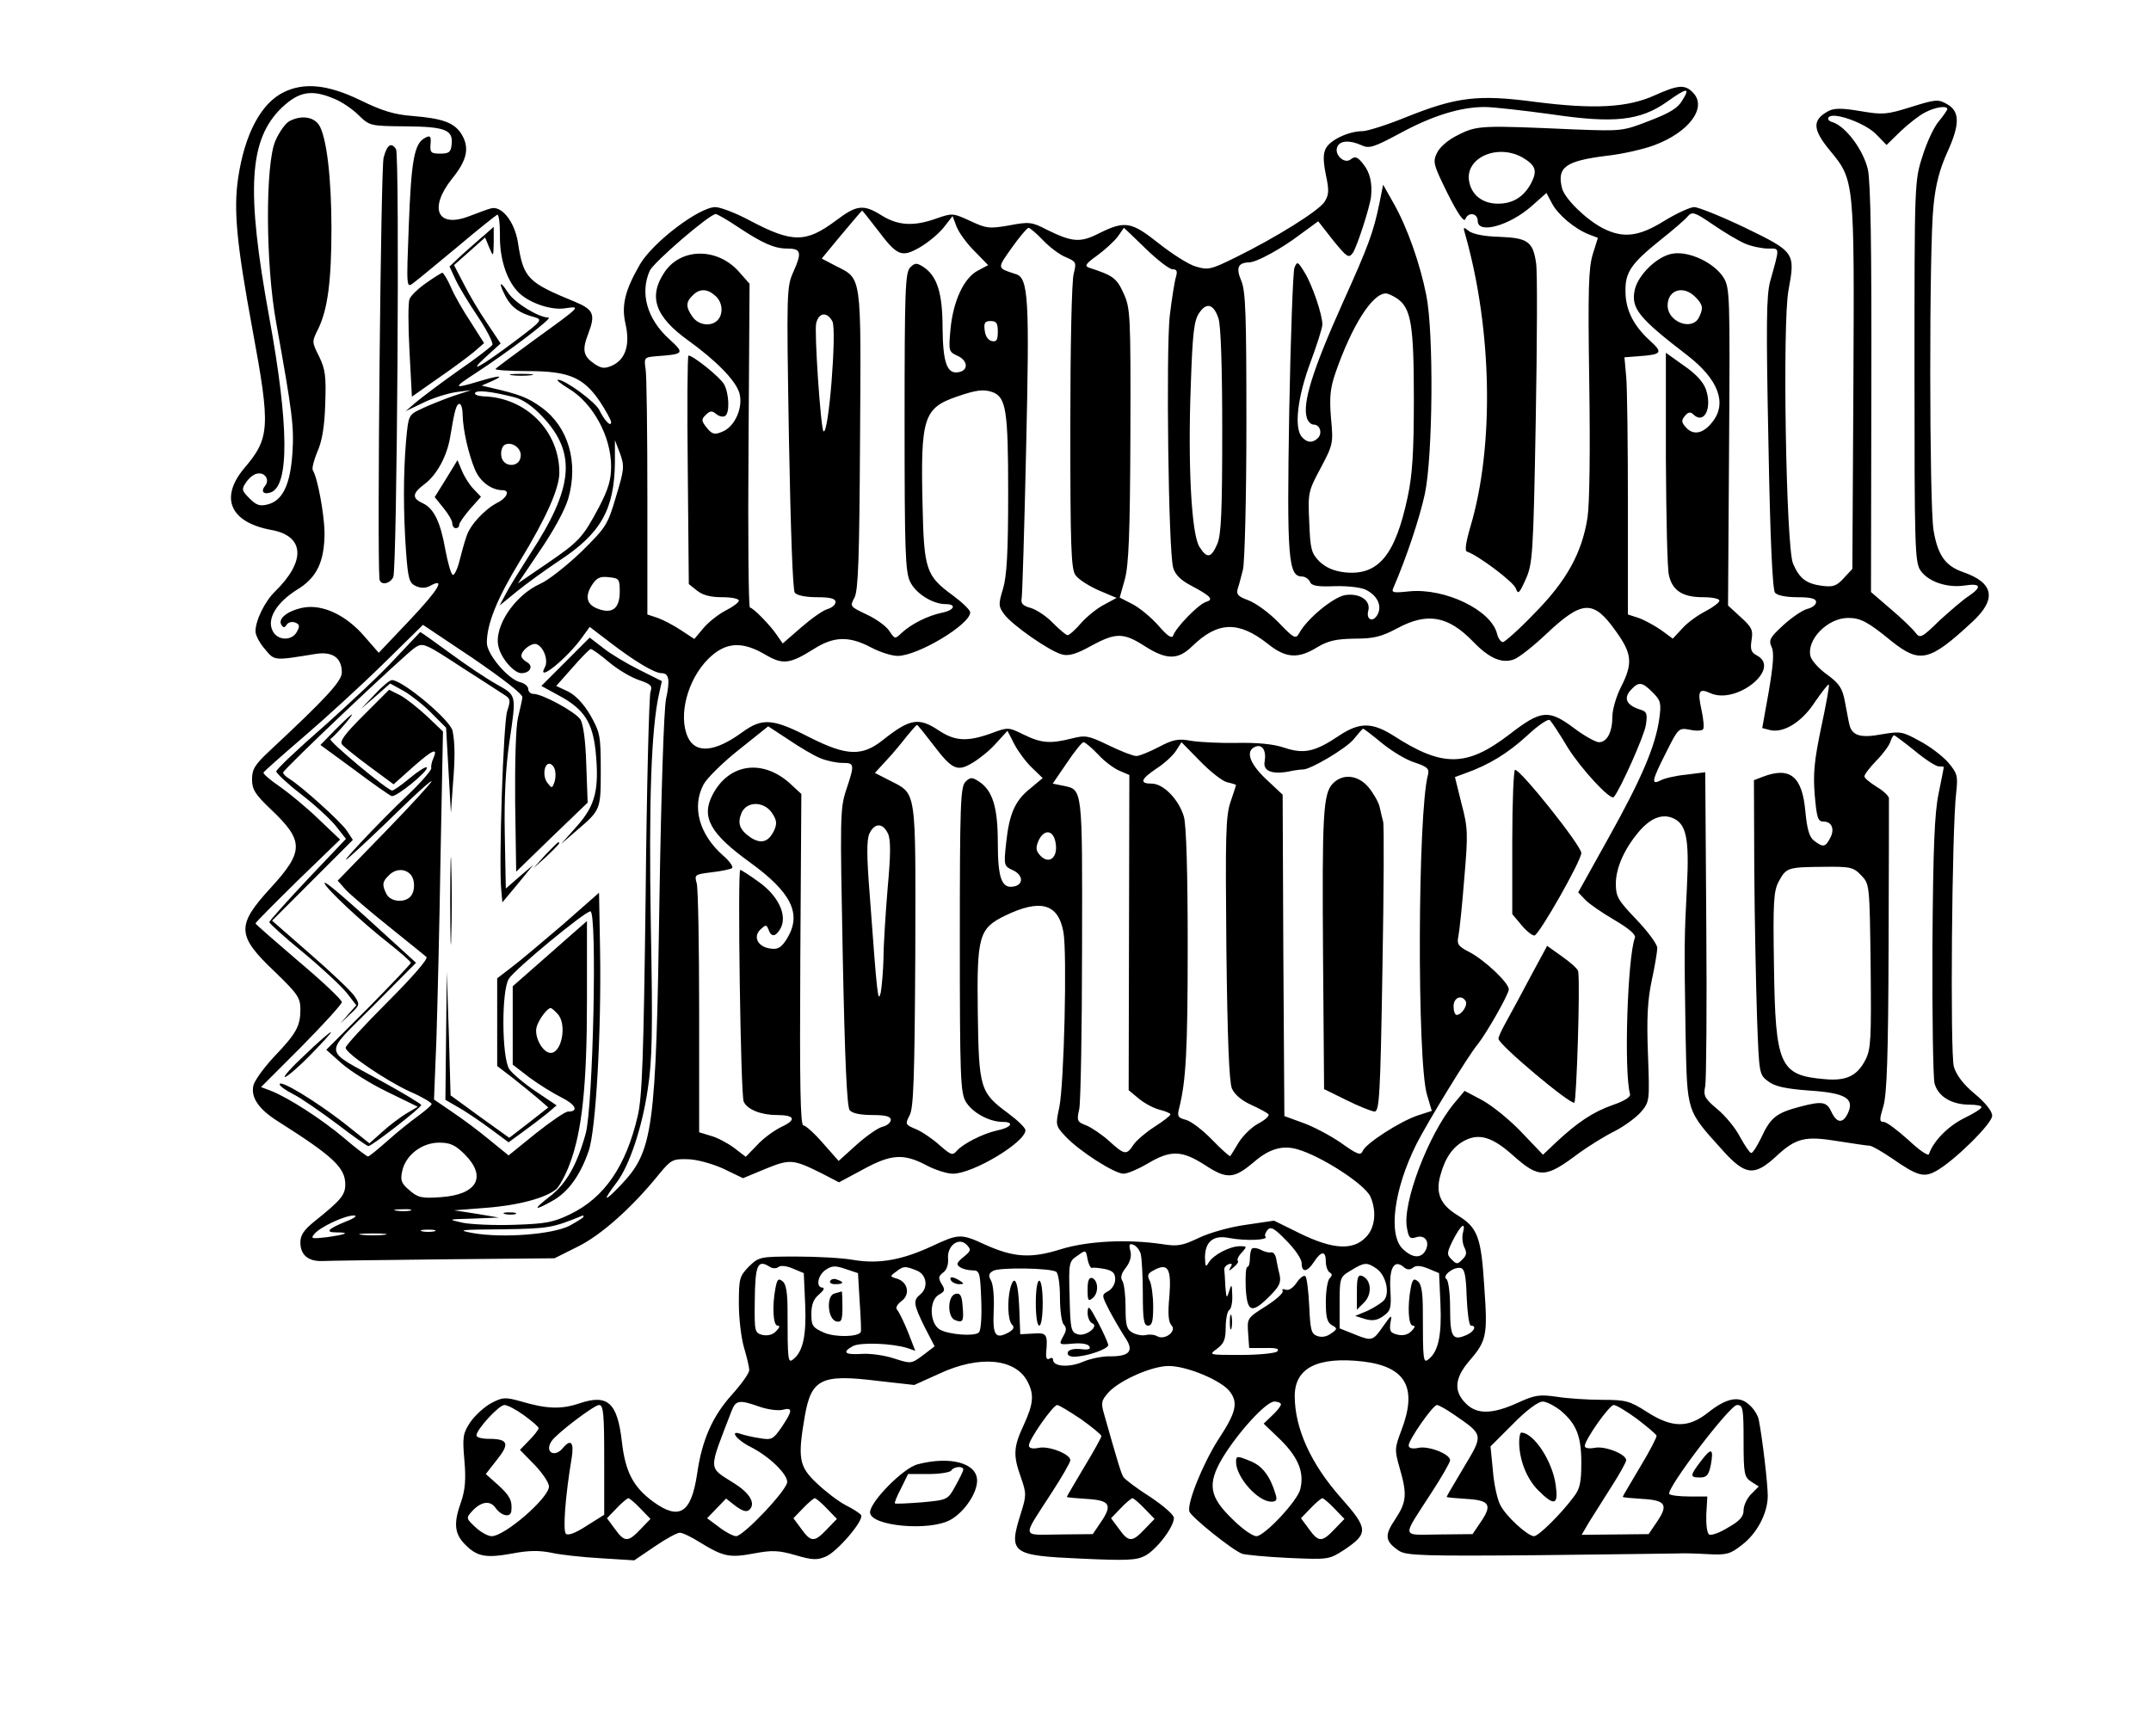 <?xml version="1.0" standalone="no"?>
<!DOCTYPE svg PUBLIC "-//W3C//DTD SVG 20010904//EN"
 "http://www.w3.org/TR/2001/REC-SVG-20010904/DTD/svg10.dtd">
<svg version="1.0" xmlns="http://www.w3.org/2000/svg"
 width="623pt" height="503pt" viewBox="0 0 623 503"
 preserveAspectRatio="xMidYMid meet">

<g transform="translate(0,503) scale(0.1,-0.1)"
fill="#000000" stroke="none">
<path d="M822 4763 c-66 -32 -113 -121 -132 -247 -14 -93 -5 -190 41 -439 53
-287 51 -316 -25 -405 -70 -85 -39 -155 79 -177 97 -17 102 -90 12 -178 -30
-29 -57 -84 -57 -116 0 -11 12 -34 27 -51 29 -35 25 -34 149 -14 48 7 74 -12
74 -54 0 -25 -45 -74 -208 -226 -44 -41 -52 -54 -52 -84 0 -29 9 -43 54 -86
97 -92 97 -122 0 -228 -100 -109 -99 -138 12 -243 66 -64 74 -75 74 -109 0
-48 -11 -69 -76 -137 -29 -31 -56 -68 -60 -83 -8 -34 14 -68 69 -103 161 -102
197 -135 197 -184 0 -31 -13 -46 -89 -107 -31 -25 -41 -40 -41 -61 0 -36 22
-55 63 -54 18 1 176 3 353 5 l320 3 68 34 c67 33 158 114 236 211 33 40 39 43
80 42 26 0 70 -12 104 -27 l58 -28 65 27 c71 29 80 28 161 -12 l52 -27 69 37
c82 45 118 47 183 13 26 -14 61 -25 78 -25 58 0 210 91 210 126 0 7 -23 29
-50 49 -81 60 -85 71 -88 290 -3 223 3 245 78 282 103 50 155 36 170 -47 11
-60 2 -441 -12 -508 -11 -51 -11 -53 18 -84 39 -42 142 -108 168 -108 12 0 44
14 71 30 66 39 98 38 165 -5 64 -42 84 -40 142 9 44 38 82 49 125 37 70 -20
195 -101 212 -137 19 -43 14 -92 -14 -119 -37 -38 -96 -34 -190 12 l-75 37
-81 -12 c-45 -6 -106 -23 -137 -38 -48 -23 -62 -25 -106 -18 -102 15 -217 9
-294 -15 -86 -27 -136 -24 -220 14 -69 32 -76 31 -153 -5 -86 -40 -153 -52
-226 -40 -32 6 -107 10 -166 10 -107 0 -109 -1 -138 -29 -27 -28 -29 -34 -29
-108 0 -43 7 -100 15 -127 8 -27 15 -56 15 -65 0 -9 -23 -41 -50 -71 -56 -62
-87 -131 -101 -230 -17 -113 -51 -135 -126 -81 -59 43 -82 87 -92 176 -13 112
-41 137 -122 110 -53 -18 -95 -17 -172 6 -44 12 -51 12 -85 -6 -20 -11 -47
-36 -60 -55 -21 -32 -23 -42 -17 -110 5 -56 2 -86 -9 -119 -23 -63 -20 -94 11
-125 35 -36 61 -40 138 -26 47 9 77 9 112 2 26 -6 91 -13 144 -16 l96 -6 59
40 c32 22 65 40 73 40 8 0 35 -13 60 -29 67 -41 85 -44 155 -31 53 10 71 9
120 -5 48 -14 62 -15 88 -4 33 14 111 105 102 120 -3 5 -23 18 -45 29 -21 11
-59 40 -84 64 -51 48 -55 72 -34 194 19 108 48 122 210 102 l107 -12 73 33
c116 54 220 44 255 -23 20 -38 17 -65 -11 -126 -30 -64 -31 -88 -8 -152 16
-46 16 -52 0 -103 -37 -117 -28 -123 174 -132 131 -6 160 -5 185 8 33 17 84
83 84 110 0 9 -30 35 -69 61 -38 24 -72 50 -77 57 -7 11 -16 41 -56 182 -10
34 -8 40 13 64 33 35 125 76 174 76 53 0 153 -42 177 -74 25 -33 18 -61 -34
-140 -45 -71 -91 -185 -83 -208 7 -17 125 -112 153 -122 9 -3 70 -9 134 -12
117 -5 117 -5 162 24 70 47 69 61 -10 150 -87 98 -134 201 -134 295 0 82 67
115 198 100 124 -15 158 -76 111 -199 -20 -53 -20 -57 -5 -110 22 -76 20 -98
-13 -148 -32 -47 -30 -64 12 -92 21 -13 72 -15 403 -12 208 2 390 5 404 5 14
1 52 0 86 -2 54 -3 65 0 97 25 46 34 77 94 77 144 0 34 -15 164 -26 220 -2 12
-14 32 -27 43 -29 28 -66 21 -120 -22 -57 -45 -104 -45 -177 2 -50 32 -61 35
-130 35 -41 0 -101 4 -132 9 -50 7 -63 5 -113 -18 -73 -33 -118 -34 -150 -1
-35 35 -32 73 10 122 51 59 54 74 44 215 -9 145 -19 172 -78 208 -49 30 -64
64 -49 116 14 51 36 82 70 100 42 22 81 10 139 -42 78 -69 94 -68 194 7 28 20
73 48 101 62 28 14 63 40 77 56 25 30 25 32 20 168 -4 105 -1 156 11 213 9 41
16 84 16 94 0 11 -27 47 -60 82 -54 56 -60 67 -60 104 0 45 24 100 66 150 33
39 66 53 97 41 41 -16 50 -57 43 -198 -8 -153 -8 -172 -4 -430 5 -229 1 -217
108 -336 65 -72 91 -75 154 -17 58 54 84 60 181 44 44 -7 85 -13 91 -13 7 -1
35 -17 63 -36 75 -52 93 -57 129 -37 52 29 162 137 162 160 0 13 -19 37 -50
63 -33 27 -54 55 -61 79 -11 37 -6 692 7 796 5 47 3 54 -24 86 -17 19 -54 47
-83 62 -49 27 -55 28 -108 19 -63 -12 -88 -4 -95 30 -3 12 -8 42 -13 67 -7 36
-16 50 -50 75 -23 16 -45 40 -49 53 -13 48 49 112 109 112 36 0 58 -12 125
-67 83 -66 110 -60 235 56 71 66 62 113 -28 144 -51 18 -73 49 -85 122 -12 76
-13 821 0 938 6 63 18 107 40 156 37 81 37 119 -2 140 -24 14 -33 13 -103 -9
-71 -22 -81 -23 -146 -12 -53 9 -75 9 -92 1 -49 -26 -48 -53 3 -115 71 -86 71
-84 68 -682 l-3 -530 -25 -27 c-21 -23 -31 -26 -63 -22 -46 6 -66 22 -84 65
-20 49 -31 695 -13 791 20 109 19 111 -125 181 -69 33 -136 60 -148 60 -12 0
-51 -18 -87 -40 -74 -46 -119 -51 -178 -21 -48 25 -110 85 -118 116 -15 61 10
79 132 94 44 5 106 19 137 31 98 37 151 107 112 150 -24 26 -43 25 -112 -6
-79 -36 -176 -41 -348 -19 -165 22 -227 14 -374 -45 -54 -22 -111 -40 -125
-40 -39 0 -93 -25 -106 -50 -8 -16 -8 -35 0 -76 10 -46 9 -59 -4 -79 -17 -26
-140 -103 -258 -161 -71 -35 -79 -37 -115 -26 -21 6 -69 37 -107 67 -79 63
-98 66 -171 30 -56 -29 -79 -27 -154 10 -42 22 -51 23 -108 12 -58 -10 -66 -9
-113 13 -50 23 -52 23 -98 7 -64 -23 -110 -21 -157 8 -54 34 -73 32 -134 -14
-87 -65 -126 -65 -249 0 -41 22 -86 39 -100 39 -47 0 -180 -101 -218 -165 -44
-76 -55 -120 -42 -175 13 -59 0 -101 -39 -119 -21 -9 -30 -9 -50 4 -34 23 -38
40 -19 89 21 55 15 69 -37 91 -139 57 -151 68 -167 173 -10 61 -48 108 -79 98
-9 -2 -37 -13 -64 -23 -90 -34 -116 23 -48 109 45 55 52 92 26 132 -21 31 -54
43 -140 50 -53 4 -89 15 -152 46 -93 45 -162 52 -221 23z m4051 -23 c-13 -23
-36 -37 -96 -60 -77 -30 -80 -30 -215 -25 -270 12 -283 12 -337 -15 -31 -15
-55 -36 -63 -53 -13 -26 -10 -35 31 -118 28 -56 47 -84 51 -74 8 22 36 18 36
-5 0 -39 91 -14 155 42 l44 39 16 -30 c17 -33 66 -74 107 -90 l26 -10 -15 -48
c-12 -40 -14 -101 -10 -372 3 -196 1 -351 -5 -390 -16 -103 -61 -184 -154
-278 -44 -46 -86 -83 -91 -83 -6 0 -14 11 -17 24 -17 69 -151 133 -254 123
-48 -5 -53 -4 -46 11 37 85 76 202 91 272 23 109 26 466 4 575 -18 91 -55 196
-94 265 l-31 55 -11 -55 c-17 -82 -31 -121 -105 -285 -89 -198 -118 -293 -105
-335 3 -11 12 -20 20 -20 18 0 26 -25 12 -39 -15 -15 -32 -14 -47 4 -22 27
-12 114 25 214 19 51 35 101 35 111 0 29 -29 114 -51 150 -20 33 -22 34 -30
14 -4 -12 -11 -200 -15 -418 -7 -421 -3 -476 37 -476 9 0 19 -7 23 -15 4 -12
21 -15 73 -13 38 1 78 -4 90 -11 33 -17 46 -46 33 -71 -13 -24 -34 -16 -27 11
8 30 -26 52 -68 45 -35 -7 -110 -69 -132 -110 -10 -18 -15 -16 -60 31 -27 28
-66 56 -87 64 -30 11 -36 17 -31 34 4 11 10 36 15 55 5 19 10 207 10 418 0
320 -2 389 -15 419 -16 38 -9 52 23 53 21 0 93 39 148 81 l52 38 43 -55 c40
-49 45 -53 57 -37 12 17 49 131 53 163 4 40 -3 70 -22 94 -17 22 -24 24 -36
15 -18 -16 -49 12 -40 35 7 19 36 21 71 5 21 -10 35 -6 111 35 94 51 175 76
245 76 25 0 112 -10 193 -21 181 -27 257 -19 335 36 59 42 68 42 45 5z m-3905
4 c20 -8 52 -29 70 -47 33 -32 34 -32 137 -33 115 -1 138 -10 133 -53 -2 -22
-8 -26 -33 -26 -27 0 -30 3 -28 28 2 23 -1 26 -17 17 -30 -16 -39 -65 -46
-253 -7 -181 -7 -182 13 -167 11 8 69 56 128 105 59 50 111 91 115 93 5 2 8
-25 8 -60 -1 -65 18 -126 50 -161 28 -32 96 -57 139 -50 47 7 47 7 -90 -92
-59 -43 -110 -81 -112 -84 -1 -3 40 -6 93 -6 120 0 162 -18 210 -89 17 -26 32
-53 32 -59 0 -15 -19 4 -34 35 -12 24 -99 88 -120 88 -6 0 7 -11 30 -25 71
-42 124 -139 124 -226 0 -39 -8 -66 -35 -118 -48 -90 -58 -100 -153 -165 l-82
-56 64 95 c39 57 72 117 82 151 30 105 0 208 -78 264 -38 28 -65 38 -143 56
l-30 7 30 13 c40 18 21 17 -39 -1 -73 -22 -75 -19 -10 23 94 61 227 162 213
162 -29 0 -99 43 -118 73 -24 37 -28 29 -6 -13 16 -30 40 -48 84 -59 23 -7 20
-11 -56 -68 -102 -77 -142 -98 -86 -47 l43 39 -40 60 c-22 32 -52 83 -67 113
l-28 54 45 40 45 40 12 -29 c12 -28 12 -28 13 16 l0 44 -27 -24 c-16 -13 -44
-39 -65 -57 l-36 -34 17 -37 c9 -20 38 -68 65 -108 26 -39 45 -76 42 -82 -4
-6 -48 -40 -99 -75 -51 -36 -105 -77 -122 -91 l-30 -26 50 24 c28 14 70 27 95
31 l45 6 -55 -18 c-30 -11 -71 -27 -91 -37 -36 -17 -36 -18 -43 -93 -8 -96 -8
-205 0 -320 6 -79 9 -91 29 -100 14 -6 27 -6 39 0 48 27 28 -8 -55 -96 l-92
-97 -41 47 c-53 62 -121 94 -177 84 -46 -9 -75 -32 -64 -50 6 -9 9 -9 15 0 4
7 15 10 24 7 14 -5 15 -11 6 -27 -15 -28 -58 -26 -71 4 -16 34 12 80 70 117
59 35 81 82 81 167 -1 53 -20 158 -34 180 -3 5 3 29 13 53 14 31 21 73 23 139
3 81 0 101 -18 138 -21 42 -21 42 -2 80 27 56 38 138 38 290 0 147 -14 265
-36 300 -16 24 -52 29 -86 11 -11 -6 -29 -31 -40 -56 -30 -67 -29 -359 2 -528
47 -261 52 -301 47 -377 -6 -91 -28 -138 -71 -149 -23 -6 -33 -3 -53 17 -23
23 -24 27 -10 47 8 12 22 24 32 25 22 5 37 -18 23 -35 -14 -17 -4 -27 17 -19
53 20 52 195 -5 506 -68 372 -59 516 36 608 50 47 86 54 152 26z m4672 -30 c0
-3 -11 -19 -25 -36 -14 -16 -35 -62 -47 -101 -23 -71 -23 -79 -23 -622 0 -504
1 -553 17 -577 22 -33 78 -52 129 -44 46 7 50 -4 12 -30 -16 -10 -53 -42 -85
-71 -52 -51 -57 -53 -70 -36 -7 10 -39 41 -71 68 l-58 50 1 585 c1 418 -2 600
-10 639 -13 56 -63 124 -102 137 -12 3 -16 10 -11 15 15 15 107 -18 138 -51
l29 -30 40 39 c23 22 55 47 71 55 30 16 65 21 65 10z m-1229 -141 c37 -22 42
-38 24 -73 -21 -40 -53 -60 -96 -60 -45 0 -77 25 -84 65 -12 69 84 110 156 68z
m-1870 -208 c58 -77 70 -82 124 -51 24 14 55 40 69 58 l25 32 11 -29 c6 -17
29 -49 52 -72 l40 -41 -30 -16 c-40 -21 -71 -87 -79 -169 -6 -65 -5 -66 21
-78 30 -14 31 -42 3 -47 -34 -7 -46 27 -47 128 0 102 -16 151 -56 177 -19 12
-24 12 -38 -2 -14 -15 -16 -64 -16 -447 0 -371 2 -435 16 -463 16 -34 65 -65
103 -65 33 0 25 -18 -11 -25 -42 -9 -87 -32 -115 -57 -21 -20 -21 -20 -37 4
-9 14 -38 35 -66 48 -48 23 -49 23 -35 49 11 22 14 116 16 458 3 484 6 464
-71 503 l-40 21 57 69 c32 38 59 70 60 70 1 0 21 -25 44 -55z m2514 -41 c19
-8 49 -14 66 -14 35 0 34 6 6 -95 -11 -41 -12 -121 -5 -469 5 -282 12 -424 19
-433 7 -8 32 -13 65 -13 39 0 54 -4 54 -14 0 -8 -12 -17 -26 -20 -14 -4 -45
-25 -69 -47 -38 -35 -43 -43 -34 -63 8 -16 5 -51 -8 -129 l-19 -106 23 -6 c39
-9 92 23 130 82 20 29 38 52 40 50 2 -3 -8 -58 -22 -123 -20 -96 -24 -134 -19
-196 6 -68 9 -78 26 -78 24 0 33 -23 18 -49 -13 -25 -20 -26 -45 -7 -14 10
-21 32 -26 85 -9 102 -44 131 -123 101 l-26 -10 1 -262 c1 -145 5 -337 8 -427
6 -163 6 -164 33 -184 19 -14 49 -21 117 -26 107 -7 133 -23 113 -66 -14 -30
-32 -29 -47 3 -14 31 -27 33 -92 16 -68 -18 -85 -31 -112 -90 -12 -24 -24 -44
-29 -44 -4 0 -18 21 -32 46 -13 26 -43 62 -66 81 -37 31 -41 39 -35 67 3 17 5
228 3 470 l-3 439 -55 -7 c-31 -3 -65 -11 -75 -17 -28 -14 -24 1 17 82 35 70
36 71 69 65 18 -4 36 -3 38 2 3 4 1 29 -5 56 -12 55 -7 63 26 48 75 -34 206
71 135 109 -17 9 -20 17 -16 44 5 30 1 38 -31 67 l-37 34 3 459 c3 443 2 461
-16 491 -28 44 -102 78 -149 69 -44 -8 -98 -61 -108 -104 -12 -54 11 -82 153
-191 89 -69 115 -138 72 -192 -26 -34 -55 -40 -76 -17 -14 15 -15 21 -4 34 9
11 16 13 24 5 31 -31 56 16 37 72 -8 22 -29 45 -64 69 l-52 37 0 -307 c1 -168
4 -321 9 -338 10 -44 40 -63 98 -63 27 0 48 -4 48 -10 0 -5 -18 -19 -39 -30
-22 -11 -53 -33 -68 -50 l-28 -30 -34 25 c-19 13 -48 29 -65 35 l-31 10 0 317
c0 175 -2 343 -5 373 l-5 55 40 3 c69 5 73 10 33 46 -47 43 -70 89 -70 142 -1
55 16 80 99 147 38 30 74 61 81 70 13 15 20 13 74 -24 32 -22 74 -47 93 -55z
m-2917 48 c71 -47 105 -62 142 -62 40 0 43 -11 19 -65 -21 -46 -21 -55 -14
-484 5 -265 11 -441 17 -448 6 -8 33 -13 64 -13 39 0 54 -4 54 -14 0 -8 -10
-16 -22 -20 -13 -3 -47 -27 -77 -53 l-54 -47 -16 23 c-19 29 -70 81 -79 81 -4
0 -6 211 -4 469 l3 469 -30 34 c-62 71 -168 71 -216 0 -48 -71 -28 -129 68
-198 79 -57 136 -114 148 -151 13 -41 -12 -100 -50 -114 -21 -9 -29 -7 -44 12
-16 20 -16 24 -3 37 12 12 18 13 30 3 8 -7 20 -10 26 -6 14 8 12 65 -3 92 -11
20 -89 83 -103 83 -3 0 -4 -149 -2 -331 l3 -331 24 -19 c16 -13 39 -19 72 -19
27 0 49 -4 49 -10 0 -5 -17 -18 -39 -29 -21 -11 -50 -34 -64 -51 l-26 -31 -38
25 c-21 14 -51 30 -68 36 l-30 10 0 338 c0 185 -2 353 -5 372 -5 34 -4 35 30
38 82 6 84 8 38 50 -64 58 -85 133 -56 198 12 25 172 163 191 164 4 0 34 -17
65 -38z m883 -38 c18 -19 48 -42 66 -49 30 -13 31 -15 23 -47 -6 -18 -10 -214
-10 -443 0 -343 2 -414 15 -431 8 -12 38 -31 67 -44 l52 -22 -35 -19 c-20 -10
-50 -34 -67 -53 -17 -20 -35 -36 -40 -36 -4 0 -23 16 -42 35 -19 20 -48 39
-65 44 -22 6 -29 13 -26 27 2 10 8 206 13 434 10 435 7 495 -30 506 -55 18
-55 15 -11 77 22 31 44 57 48 57 4 0 23 -16 42 -36z m297 -24 c34 -33 69 -60
78 -60 12 0 15 -5 10 -22 -4 -13 -12 -63 -18 -113 -11 -102 -4 -683 10 -730 6
-20 22 -36 53 -52 58 -31 65 -40 41 -47 -21 -7 -86 -73 -94 -97 -4 -10 -17 -1
-43 29 -20 23 -54 51 -75 62 l-37 19 15 53 c11 42 15 128 16 418 1 351 0 367
-20 411 -20 44 -31 51 -98 73 -16 5 -13 11 22 36 22 16 48 40 59 54 10 14 18
26 18 26 1 0 29 -27 63 -60z m-1246 -137 c21 -18 24 -53 6 -71 -19 -19 -55
-14 -72 10 -20 28 -20 43 0 62 20 21 43 20 66 -1z m2838 -3 c23 -23 24 -33 10
-61 -21 -38 -90 -11 -90 36 0 45 45 60 80 25z m-863 -5 c40 -28 48 -76 48
-290 0 -153 -4 -220 -18 -285 -36 -169 -85 -228 -182 -218 -33 4 -55 14 -74
32 -23 24 -26 35 -29 114 -4 84 -3 89 33 156 36 68 37 72 30 145 -5 61 -2 87
13 131 48 138 107 230 146 230 6 0 21 -7 33 -15z m-518 -57 c7 -19 11 -142 11
-325 0 -234 -3 -301 -14 -328 -18 -42 -30 -44 -52 -9 -23 35 -34 236 -25 470
5 147 9 185 24 207 21 32 42 27 56 -15z m-1118 -9 c13 -26 -11 -333 -26 -318
-8 9 -27 289 -21 313 8 31 31 34 47 5z m479 -30 c0 -24 -4 -30 -17 -27 -11 2
-19 14 -21 31 -3 22 1 27 17 27 17 0 21 -6 21 -31z m-1399 -190 c23 -6 53 -26
82 -58 97 -104 88 -204 -37 -395 -30 -47 -63 -100 -72 -118 l-17 -32 49 40
c27 22 82 62 121 88 123 80 162 149 164 285 l0 66 15 -39 c13 -37 12 -46 -12
-125 -24 -82 -29 -89 -101 -160 -42 -40 -95 -82 -118 -92 -74 -33 -136 -125
-121 -183 8 -34 45 -76 66 -76 26 0 36 21 16 32 -9 5 -16 13 -16 18 0 16 30
39 44 34 21 -8 35 -48 24 -67 -26 -48 66 27 109 88 l21 29 59 -45 c69 -53 128
-89 149 -89 22 0 25 -20 13 -75 -6 -30 -14 -266 -19 -580 -10 -675 -18 -729
-113 -829 -49 -51 -53 -47 -10 10 36 48 73 158 89 268 13 84 15 163 9 476 -6
358 1 569 24 671 l8 36 -66 33 c-36 18 -83 46 -104 63 l-39 30 -70 -70 -70
-70 53 -29 c70 -38 95 -76 104 -159 11 -111 0 -157 -53 -217 l-47 -53 45 39
c70 60 70 60 70 175 0 100 -2 109 -30 159 -20 34 -43 58 -65 69 l-34 16 47 53
c26 30 50 54 53 54 4 0 28 -17 54 -39 25 -21 64 -44 86 -51 35 -12 39 -17 33
-34 -4 -12 -11 -277 -14 -591 -6 -470 -10 -582 -23 -638 -34 -145 -96 -236
-195 -284 -49 -24 -71 -28 -162 -31 -58 -2 -125 1 -150 6 -45 10 -44 10 30 12
l75 3 -65 11 -65 10 90 7 c96 7 177 29 207 55 9 9 27 42 38 72 36 95 50 229
50 475 l0 229 -57 -50 c-32 -28 -80 -71 -108 -95 l-50 -44 0 -114 0 -113 48
-37 c27 -20 69 -46 93 -58 42 -21 51 -41 19 -41 -8 0 -50 -29 -93 -63 l-79
-64 -54 44 c-30 25 -78 61 -108 81 l-54 37 7 175 c3 96 9 336 12 533 l7 358
-46 44 c-26 24 -61 52 -78 61 l-32 16 -73 -73 c-56 -56 -71 -76 -63 -86 6 -7
42 -36 80 -64 l69 -51 57 51 c58 51 72 56 58 24 -5 -10 -7 -23 -6 -29 0 -6
-30 -41 -69 -78 -84 -79 -221 -226 -165 -176 22 19 84 77 138 130 53 52 97 91
97 87 0 -4 -61 -71 -136 -148 l-136 -140 23 -26 c13 -14 69 -62 124 -106 55
-44 104 -84 110 -89 6 -5 -39 -57 -113 -131 -67 -67 -122 -127 -121 -132 0
-16 118 -96 186 -127 35 -15 63 -32 63 -36 0 -4 -18 -19 -38 -34 -21 -15 -61
-47 -89 -72 -28 -25 -54 -46 -57 -46 -4 0 -35 24 -69 53 -65 55 -163 118 -212
137 l-29 11 117 117 c64 65 117 123 117 129 0 7 -56 60 -125 118 -69 59 -125
108 -125 110 0 3 55 58 122 124 l123 119 -62 59 c-34 33 -85 75 -112 94 -28
19 -49 37 -48 41 1 3 54 50 117 104 63 54 167 149 230 211 l115 113 145 -97
c89 -61 144 -104 143 -113 -1 -8 -7 -35 -13 -60 -6 -26 -9 -128 -8 -245 l3
-200 103 100 104 100 -4 110 c-2 71 -9 118 -17 131 -15 22 -110 74 -136 74 -8
0 -15 6 -15 14 0 8 -11 17 -24 20 -35 9 -96 81 -96 114 0 55 30 129 96 237 76
125 114 210 114 256 0 121 -97 218 -221 221 -15 1 -26 5 -23 10 6 9 48 4 115
-13z m1384 15 c39 -15 45 -53 45 -292 0 -174 -4 -241 -15 -278 -14 -45 -13
-51 4 -74 23 -31 133 -108 168 -116 19 -5 42 2 83 25 72 39 94 39 156 -1 63
-40 96 -40 137 0 74 72 134 74 219 7 52 -42 88 -44 143 -10 32 19 54 24 108
25 55 0 77 5 124 30 87 47 147 36 219 -38 47 -49 84 -65 119 -52 14 5 56 38
94 74 104 98 136 99 200 9 48 -66 51 -94 16 -163 -14 -27 -25 -66 -25 -85 0
-45 -15 -75 -39 -75 -9 0 -42 18 -71 40 -75 56 -96 54 -189 -18 -123 -94 -193
-95 -335 -3 -62 39 -98 39 -156 1 -71 -48 -103 -55 -160 -36 -32 11 -79 15
-137 14 -48 -1 -108 2 -133 6 -38 7 -52 4 -94 -18 -27 -14 -56 -26 -65 -26 -9
0 -45 14 -80 31 -58 28 -67 30 -106 20 -63 -16 -89 -14 -140 11 -45 22 -45 22
-96 3 -68 -24 -103 -22 -150 9 -58 39 -84 34 -161 -27 -61 -49 -106 -47 -213
7 -107 55 -137 57 -195 15 -79 -58 -136 -63 -158 -14 -28 62 -1 166 59 226 49
49 97 53 165 13 51 -30 71 -28 141 16 58 37 102 38 165 5 26 -14 61 -25 78
-25 58 0 210 91 210 126 0 7 -23 29 -50 49 -78 57 -84 74 -88 263 -6 251 3
280 99 313 58 20 78 22 104 13z m-1535 -66 c1 -44 17 -114 36 -159 15 -35 48
-59 80 -59 22 0 12 -23 -15 -36 -37 -19 -80 -65 -90 -98 -6 -17 -15 -50 -21
-74 -6 -23 -15 -40 -19 -37 -5 3 -14 35 -21 72 -14 80 -33 120 -65 135 -33 15
-31 29 5 56 35 26 65 81 74 137 13 79 18 95 27 95 5 0 9 -15 9 -32z m168 -121
c-4 -33 -52 -31 -56 2 -2 13 2 27 9 32 20 12 51 -9 47 -34z m287 -391 c0 -48
-21 -65 -62 -50 -34 12 -40 36 -18 70 13 20 23 25 48 22 30 -3 32 -5 32 -42z
m2992 -292 c23 -23 25 -31 19 -75 -11 -79 -50 -172 -146 -344 l-89 -160 20
-21 c11 -12 49 -38 85 -59 44 -26 63 -43 59 -52 -21 -57 -32 -385 -14 -452 3
-8 -15 -20 -50 -32 -57 -20 -102 -50 -164 -108 l-38 -36 -62 65 c-34 36 -85
77 -114 93 l-51 27 -31 -37 c-74 -90 -150 -289 -136 -360 5 -29 9 -33 27 -27
25 8 40 -13 27 -38 -13 -24 -38 -23 -66 4 -43 41 -26 172 39 303 33 65 151
258 178 290 25 31 90 145 90 159 0 19 -70 85 -114 108 -33 17 -37 23 -32 46 3
15 11 90 17 167 11 129 11 146 -8 217 l-19 77 30 11 c70 25 123 58 179 109 33
31 62 50 66 45 5 -5 29 -41 52 -80 39 -62 123 -153 133 -143 18 20 89 179 93
209 5 33 3 39 -18 45 -40 13 -48 34 -23 59 21 22 31 20 61 -10z m-2412 -190
c19 -8 48 -14 65 -14 35 0 36 -3 11 -78 -18 -54 -18 -79 -10 -486 6 -298 12
-432 20 -442 7 -9 31 -14 65 -14 39 0 54 -4 54 -14 0 -8 -11 -17 -24 -20 -13
-3 -47 -27 -75 -52 l-52 -47 -45 51 c-25 29 -51 52 -57 52 -9 0 -11 118 -9
480 l3 480 -28 26 c-81 77 -181 64 -229 -28 -34 -65 -7 -113 108 -196 120 -87
151 -149 108 -220 -16 -26 -26 -33 -47 -30 -37 4 -53 33 -31 55 16 15 18 15
24 0 8 -23 21 -21 35 4 20 38 -7 94 -63 134 -26 19 -51 35 -54 35 -8 0 1 -652
10 -671 10 -23 50 -39 96 -39 53 0 58 -14 12 -35 -20 -10 -52 -33 -69 -52
l-33 -34 -34 26 c-19 14 -49 30 -68 35 l-33 10 0 347 c0 192 -3 360 -7 374 -7
25 -6 26 42 32 28 3 55 9 60 12 5 3 -6 20 -26 37 -69 61 -91 141 -56 206 9 17
55 63 102 100 l85 68 58 -38 c32 -22 73 -46 92 -54z m326 41 c57 -75 71 -82
117 -54 20 12 51 37 68 57 l32 35 20 -39 c11 -21 34 -52 51 -68 l31 -30 -36
-30 c-45 -36 -61 -74 -70 -159 -7 -65 -6 -66 20 -78 30 -14 31 -42 2 -47 -35
-7 -46 25 -46 127 0 103 -15 152 -56 178 -19 12 -24 12 -38 -2 -14 -15 -16
-65 -16 -457 0 -397 2 -443 17 -469 19 -32 68 -59 108 -59 35 0 23 -17 -18
-25 -41 -9 -99 -39 -116 -59 -12 -14 -17 -12 -50 17 -20 18 -51 39 -68 46 -31
13 -32 14 -18 41 11 22 14 108 16 462 1 490 5 466 -74 507 l-43 22 34 37 c19
20 45 52 59 70 14 17 27 32 29 32 2 0 22 -25 45 -55z m1302 2 c28 -23 71 -49
95 -56 36 -12 42 -18 38 -35 -30 -109 -32 -829 -3 -927 l14 -47 -40 -13 c-52
-17 -152 -82 -160 -103 -6 -14 -15 -11 -64 24 -32 22 -82 48 -111 58 l-52 19
-3 465 -2 466 -47 44 c-49 46 -62 83 -32 95 20 8 32 -11 27 -42 -6 -28 20 -39
69 -30 18 4 36 6 41 6 20 -2 128 62 148 88 13 16 25 30 27 30 1 1 26 -18 55
-42z m1543 -22 c30 -25 61 -45 69 -45 8 0 15 -1 15 -2 0 -2 -7 -36 -15 -76
-12 -57 -16 -157 -18 -440 -1 -202 2 -382 6 -400 10 -38 49 -62 102 -62 19 0
35 -3 34 -7 0 -5 -23 -19 -52 -33 -45 -23 -87 -65 -100 -103 -2 -7 -27 10 -60
41 -31 28 -63 52 -71 52 -13 0 -13 6 -1 46 10 35 14 141 15 462 1 229 1 423 1
430 -1 7 -17 22 -36 33 -19 12 -35 25 -35 30 0 6 16 26 35 46 19 19 37 44 40
54 4 11 8 19 11 19 2 0 29 -20 60 -45z m-2365 -11 c18 -20 47 -41 62 -47 l28
-12 -1 -456 -1 -457 30 -25 c17 -14 44 -28 61 -32 16 -4 30 -10 30 -13 0 -4
-21 -20 -46 -36 -25 -16 -52 -39 -61 -52 -20 -31 -26 -30 -71 11 -21 19 -51
39 -66 45 -26 10 -28 13 -20 48 4 20 8 231 8 468 1 467 2 456 -55 468 l-30 6
41 60 c22 33 44 60 48 60 5 0 24 -16 43 -36z m373 -80 c14 -3 26 -7 26 -8 0
-1 -7 -23 -16 -49 -14 -41 -15 -98 -12 -424 3 -261 8 -387 16 -406 8 -18 28
-35 57 -48 24 -11 46 -23 49 -27 3 -5 -11 -17 -30 -27 -19 -10 -44 -35 -56
-54 -12 -20 -23 -38 -25 -40 -1 -2 -25 19 -52 47 -27 28 -61 54 -76 58 -23 6
-26 10 -20 33 20 79 25 167 25 471 0 211 -4 350 -11 374 -14 49 -59 96 -93 96
-37 0 -32 13 14 44 22 14 47 37 56 51 l16 25 53 -54 c29 -30 64 -58 79 -62z
m-1946 32 c2 -9 1 -25 -3 -34 -6 -16 -7 -16 -20 1 -15 20 -8 60 9 54 6 -2 13
-11 14 -21z m628 -121 c14 -21 15 -31 6 -51 -16 -33 -37 -40 -68 -20 -32 22
-39 41 -26 72 16 34 65 33 88 -1z m336 -60 c8 -18 8 -59 -1 -157 -6 -73 -12
-164 -12 -203 -1 -38 -5 -83 -8 -100 -8 -32 -10 -17 -32 283 -9 113 -9 159 -1
177 15 32 39 32 54 0z m484 -20 c12 -48 -18 -74 -46 -40 -10 12 -10 21 -2 40
15 32 40 32 48 0z m2335 -101 c24 -25 24 -27 27 -262 2 -211 1 -241 -15 -272
-24 -47 -56 -62 -119 -56 -130 11 -142 40 -146 328 -3 186 -1 217 14 245 22
40 26 41 129 42 79 1 87 -1 110 -25z m-4203 4 c15 -15 15 -51 0 -66 -18 -18
-56 -14 -68 7 -14 27 -13 37 6 55 18 19 45 21 62 4z m3057 -368 c7 -12 -12
-40 -26 -40 -5 0 -9 11 -9 25 0 25 23 35 35 15z m-2631 -36 c29 -28 14 -114
-19 -114 -23 0 -48 46 -41 74 5 21 31 56 41 56 2 0 11 -7 19 -16z m-268 -408
c65 -65 36 -117 -70 -124 -55 -4 -66 -1 -90 20 -24 20 -27 29 -21 56 10 46 57
82 107 82 32 0 47 -7 74 -34z m-158 -163 c-10 -2 -28 -2 -40 0 -13 2 -5 4 17
4 22 1 32 -1 23 -4z m-185 -31 c-54 -22 -63 -32 -28 -32 41 0 28 -6 -29 -14
-44 -5 -47 -4 -35 10 17 20 87 53 114 53 11 0 2 -8 -22 -17z m687 13 c0 -2
-19 -14 -41 -26 -50 -25 -194 -36 -279 -21 -49 9 -39 10 85 11 135 2 145 4
233 40 1 1 2 -1 2 -4z m2080 -134 c0 -28 16 -27 36 4 21 32 34 32 34 1 0 -14
5 -28 11 -32 8 -4 8 -9 0 -17 -6 -6 -11 -37 -11 -69 0 -44 4 -59 18 -67 16 -9
16 -11 -3 -24 -12 -9 -27 -12 -40 -7 -17 6 -20 17 -23 86 -2 43 -7 83 -11 87
-4 4 -16 -4 -25 -18 -11 -16 -23 -24 -32 -21 -8 3 -12 2 -9 -4 3 -5 -19 -25
-49 -44 -54 -34 -54 -35 -51 -78 l3 -43 46 0 c32 1 43 -2 35 -10 -5 -5 -53
-10 -105 -10 -94 0 -94 0 -69 18 20 15 25 27 25 62 0 24 5 47 10 50 6 3 10 23
9 43 -1 33 -2 34 -9 12 -7 -23 -8 -22 -11 13 -1 20 -2 42 -3 49 -1 6 5 13 13
16 9 3 11 0 5 -9 -6 -12 -5 -12 9 0 10 8 15 16 12 19 -3 3 2 14 12 24 15 17
15 18 -6 18 -29 0 -77 -25 -90 -47 -9 -15 -10 -13 -11 14 0 46 24 66 69 57 45
-9 117 -7 106 4 -3 3 0 11 6 19 10 11 20 5 55 -31 24 -24 44 -53 44 -65z m467
87 c-3 -12 -1 -30 4 -41 8 -15 7 -23 -5 -35 -15 -15 -17 -15 -32 0 -14 14 -14
19 5 57 23 44 37 54 28 19z m-2979 5 c-10 -2 -26 -2 -35 0 -10 3 -2 5 17 5 19
0 27 -2 18 -5z m-145 -10 c-18 -2 -48 -2 -65 0 -18 2 -4 4 32 4 36 0 50 -2 33
-4z m1678 -64 c-21 -17 -22 -22 -10 -30 7 -5 24 -9 36 -9 20 0 22 -5 25 -86 2
-49 -1 -89 -7 -94 -14 -12 -86 -6 -112 8 -31 17 -33 86 -3 102 17 9 18 14 7
31 -10 17 -9 22 5 33 10 7 15 23 14 39 -4 38 31 65 54 41 13 -14 13 -17 -9
-35z m513 8 c3 -12 6 -64 6 -114 0 -76 3 -93 15 -93 12 0 15 13 15 56 0 30 -5
64 -10 74 -8 15 -6 21 11 30 42 23 52 6 46 -74 -5 -51 -3 -76 6 -85 16 -17
-19 -44 -41 -32 -8 5 -23 6 -32 4 -10 -3 -27 0 -39 6 -18 10 -21 21 -21 74 0
34 -4 68 -9 76 -7 10 -3 23 10 39 12 16 17 33 13 48 -5 19 -3 23 9 18 8 -3 18
-15 21 -27z m-141 -40 c4 2 20 0 37 -3 23 -5 30 -12 30 -30 0 -13 -9 -28 -20
-34 -20 -11 -20 -11 4 -58 14 -26 34 -60 45 -77 26 -38 13 -54 -42 -54 -23 1
-60 -7 -81 -16 -39 -17 -86 -14 -86 6 0 6 -5 7 -11 3 -7 -4 -10 3 -9 17 5 54
2 59 -37 56 l-38 -2 -3 78 c-3 76 -14 99 -26 55 -9 -37 -7 -93 5 -105 8 -8 5
-14 -10 -23 -38 -20 -46 -9 -43 62 2 37 -1 75 -7 87 -9 16 -8 22 6 30 20 10
164 8 182 -3 6 -4 11 -35 11 -75 0 -37 5 -72 11 -78 8 -8 8 -17 0 -31 -15 -28
-16 -28 28 -24 23 2 42 -1 46 -8 5 -8 -2 -11 -25 -8 -20 2 -35 -2 -37 -9 -3
-8 4 -13 18 -13 35 0 99 22 99 34 -1 6 -14 36 -30 66 -25 47 -29 51 -30 28 0
-14 6 -28 13 -31 22 -8 -18 -40 -42 -32 -19 6 -21 15 -23 108 -3 99 -2 103 22
119 25 18 25 18 30 -10 3 -15 9 -26 13 -25z m-933 3 c8 -5 19 -5 25 0 6 5 24
3 42 -5 l31 -13 4 -89 c4 -90 -6 -138 -34 -160 -16 -14 -17 -4 -17 138 0 54
-4 79 -14 87 -12 10 -16 7 -21 -19 -10 -52 -7 -109 6 -109 8 0 6 -6 -4 -16
-10 -11 -25 -14 -40 -11 -22 6 -23 10 -22 95 1 109 8 125 44 102z m260 -102
c3 -45 5 -85 3 -87 -9 -14 -73 -15 -105 -2 -34 15 -38 20 -38 54 0 28 6 44 23
58 12 10 16 18 10 19 -21 0 -15 36 9 52 18 12 28 12 57 2 l36 -12 5 -84z
m1497 97 c27 -19 39 -70 22 -91 -7 -8 -29 -22 -48 -31 l-36 -15 29 -9 c21 -6
35 -4 53 9 21 15 23 23 20 75 -4 64 11 90 38 67 10 -9 19 -9 28 -2 8 7 22 6
44 -3 l31 -13 4 -89 c4 -90 -6 -138 -34 -160 -16 -14 -17 -4 -17 138 0 54 -4
79 -14 87 -12 10 -16 7 -21 -19 -10 -52 -7 -109 6 -109 8 0 6 -6 -4 -16 -11
-11 -25 -14 -41 -10 -20 5 -23 10 -20 33 5 27 4 26 -21 -9 -30 -43 -32 -44
-86 -22 l-40 16 0 74 c0 73 1 75 33 94 39 24 46 24 74 5z m-1333 -5 c30 -11
36 -50 11 -70 -21 -17 -19 -29 13 -94 l29 -56 -34 -26 c-34 -25 -34 -25 -84
-9 -27 9 -70 15 -94 13 -49 -3 -57 5 -24 23 22 11 112 8 157 -6 l23 -8 -21 54
c-12 30 -26 58 -31 64 -6 6 -2 15 12 26 26 19 19 55 -13 65 -21 6 -21 7 -3 20
22 17 26 17 59 4z m1594 -78 c2 -45 7 -82 12 -82 18 0 10 -17 -12 -27 -41 -18
-48 -7 -48 77 0 45 -5 82 -11 85 -13 9 21 36 41 32 12 -2 16 -21 18 -85z
m-2048 -317 c23 -8 53 -12 66 -9 31 8 30 -2 -2 -50 -25 -36 -29 -38 -64 -32
-21 3 -45 9 -54 12 -35 13 -13 -17 27 -37 54 -27 107 -78 107 -102 0 -23 -127
-157 -148 -157 -8 0 -31 12 -49 26 l-35 26 27 28 28 29 28 -22 c21 -15 32 -18
40 -10 18 18 1 48 -46 77 -75 48 -74 32 -6 209 12 31 22 33 81 12z m1510 7 c0
-5 -11 -19 -25 -32 l-25 -24 50 -48 c51 -51 68 -94 56 -142 -8 -34 -104 -136
-127 -136 -11 0 -41 21 -68 48 -69 66 -75 103 -30 179 45 74 126 163 150 163
10 0 19 -4 19 -8z m810 -18 c46 -39 60 -74 60 -152 0 -56 -4 -75 -22 -98 -37
-50 -102 -114 -115 -114 -18 0 -82 58 -98 91 -8 15 -18 59 -21 98 l-7 71 65
65 c38 39 73 65 86 65 11 0 34 -12 52 -26z m-3002 -14 c23 -17 42 -33 42 -37
0 -4 -12 -20 -27 -35 l-27 -28 42 -43 c23 -24 42 -52 42 -63 0 -33 -128 -144
-166 -144 -11 0 -32 12 -47 26 -27 25 -27 27 -11 45 27 30 54 34 70 10 17 -23
43 -28 45 -8 3 30 -4 44 -38 75 l-36 32 32 41 c38 47 33 61 -23 61 -20 0 -36
4 -36 10 0 17 65 88 81 88 9 0 35 -14 57 -30z m232 -129 l0 -159 -51 -32 c-32
-21 -54 -29 -60 -23 -9 9 -2 108 17 221 7 44 -3 55 -26 27 -24 -29 -54 -11
-32 21 15 22 123 104 137 104 13 0 15 -26 15 -159z m1381 118 c32 -23 59 -45
59 -49 0 -4 -22 -44 -50 -90 -27 -46 -50 -84 -50 -86 0 -2 26 -4 57 -6 68 -4
76 -17 41 -68 l-23 -34 -97 -1 c-112 -1 -109 -14 -22 121 30 46 54 88 54 94 0
18 -62 42 -91 36 -19 -4 -29 -1 -29 7 0 17 70 117 82 117 5 0 36 -19 69 -41z
m1082 12 c84 -58 84 -56 27 -151 -27 -46 -50 -84 -50 -86 0 -2 26 -4 57 -6 68
-4 76 -17 41 -68 l-23 -34 -97 -1 c-112 -1 -109 -14 -22 121 30 46 54 88 54
94 0 18 -62 42 -91 36 -19 -4 -29 -1 -29 7 0 16 70 117 82 117 5 0 28 -13 51
-29z m528 -11 c30 -23 55 -44 57 -49 1 -4 -20 -45 -48 -91 -27 -46 -50 -84
-50 -86 0 -2 26 -4 57 -6 68 -4 76 -17 41 -68 l-23 -34 -97 -1 -97 -1 21 36
c12 19 41 65 65 103 24 37 43 72 43 77 0 18 -62 42 -91 36 -17 -3 -29 -1 -29
5 0 18 71 119 84 119 7 0 37 -18 67 -40z m309 -64 c0 -95 2 -105 22 -118 l22
-14 -22 -22 c-12 -12 -22 -33 -22 -47 0 -18 -11 -31 -45 -50 -24 -15 -49 -24
-55 -20 -6 4 -9 30 -8 58 l3 52 -52 0 c-28 0 -54 3 -58 7 -12 12 175 258 196
258 17 0 19 -9 19 -104z m-3195 -196 l29 -30 -29 -30 c-36 -38 -46 -38 -74 1
l-23 31 28 29 c15 16 31 29 34 29 3 0 19 -13 35 -30z m540 0 l29 -30 -29 -30
c-36 -38 -46 -38 -74 1 l-23 31 28 29 c15 16 31 29 34 29 3 0 19 -13 35 -30z
m920 0 l29 -30 -29 -30 c-36 -38 -46 -38 -74 1 l-23 31 28 29 c15 16 31 29 34
29 3 0 19 -13 35 -30z m550 0 l29 -30 -29 -30 c-36 -38 -46 -38 -74 1 l-23 31
28 29 c15 16 31 29 34 29 3 0 19 -13 35 -30z"/>
<path d="M4244 4350 c78 -276 84 -613 15 -845 -14 -48 -17 -71 -10 -73 31 -10
134 -87 141 -106 7 -19 10 -16 29 26 20 45 22 70 29 460 4 227 5 432 1 456 -9
62 -24 73 -107 76 -43 1 -77 8 -88 17 -16 13 -17 12 -10 -11z"/>
<path d="M1111 4573 c-8 -29 -19 -1144 -12 -1220 2 -19 29 -16 40 5 11 21 19
1222 8 1240 -14 21 -26 13 -36 -25z"/>
<path d="M1234 4210 c-23 -16 -45 -37 -48 -47 -4 -9 -4 -77 0 -150 l7 -132 74
52 c41 28 88 63 105 77 l30 26 -38 60 c-22 33 -48 78 -58 102 -10 23 -22 42
-25 42 -3 -1 -25 -14 -47 -30z"/>
<path d="M1483 3943 c15 -2 39 -2 55 0 15 2 2 4 -28 4 -30 0 -43 -2 -27 -4z"/>
<path d="M1145 3123 c-38 -42 -132 -130 -207 -197 -76 -66 -138 -125 -138
-131 1 -5 32 -35 71 -65 39 -30 84 -71 101 -92 l30 -38 -111 -117 c-61 -65
-111 -121 -111 -124 0 -4 44 -44 98 -88 53 -44 110 -97 126 -117 l28 -36 -23
-26 -23 -27 28 27 c28 26 29 28 13 52 -9 14 -67 69 -128 122 l-111 97 117 117
117 117 -17 26 c-16 25 -130 128 -167 151 -10 6 -18 14 -18 18 0 9 352 342
382 362 23 15 28 13 135 -57 61 -39 118 -76 127 -82 14 -9 15 -15 5 -45 -11
-33 -25 -445 -17 -520 l3 -34 45 54 45 55 -40 -34 -40 -35 -3 160 c-2 105 3
194 13 262 21 143 22 136 -37 170 -29 16 -90 57 -136 91 -45 33 -83 60 -85 60
-1 -1 -33 -35 -72 -76z"/>
<path d="M1085 3018 l-40 -42 43 37 42 37 40 -22 c22 -13 59 -42 81 -65 l41
-41 7 -124 7 -123 6 85 c6 72 6 116 -1 152 -5 31 -145 148 -176 148 -6 0 -29
-19 -50 -42z"/>
<path d="M971 2916 l-43 -44 97 -71 c53 -40 102 -74 109 -77 13 -5 110 75 102
83 -3 3 -25 -11 -49 -31 -24 -20 -47 -36 -51 -36 -14 0 -186 144 -179 149 15
11 67 71 62 71 -3 0 -24 -20 -48 -44z"/>
<path d="M1304 2420 c0 -113 2 -159 3 -102 2 56 2 148 0 205 -1 56 -3 10 -3
-103z"/>
<path d="M1579 2553 l-34 -38 38 34 c34 33 42 41 34 41 -2 0 -19 -17 -38 -37z"/>
<path d="M940 2472 c0 -12 107 -113 188 -176 34 -27 62 -52 62 -55 0 -3 -55
-61 -122 -129 l-123 -123 45 -40 c25 -22 84 -59 132 -82 l88 -43 -32 -19 c-17
-10 -49 -34 -70 -53 l-38 -34 -74 59 c-81 63 -186 127 -186 112 0 -5 18 -18
40 -29 22 -11 78 -50 125 -85 47 -36 88 -65 92 -65 10 0 153 111 153 119 0 3
-51 34 -113 68 -175 97 -172 72 -27 218 l125 126 -46 42 c-160 147 -219 197
-219 189z"/>
<path d="M1627 2349 c-60 -51 -126 -107 -148 -123 l-39 -30 0 -127 0 -127 43
-33 c23 -18 56 -45 74 -60 l31 -27 -56 -44 -57 -44 -85 61 -85 62 -5 179 -6
179 -2 -186 -2 -185 38 -22 c20 -11 61 -39 91 -61 l54 -40 41 30 c22 16 54 40
70 53 l28 24 -61 41 c-34 23 -68 52 -76 64 -22 34 -23 229 -1 262 19 29 220
195 236 195 20 0 8 -568 -14 -645 -25 -90 -57 -146 -105 -182 -49 -38 -45 -42
10 -11 45 25 80 74 104 144 21 60 37 347 33 583 l-3 165 -108 -95z"/>
<path d="M884 1975 c-38 -35 -64 -64 -59 -65 6 0 40 29 75 65 35 36 62 65 58
65 -3 0 -37 -29 -74 -65z"/>
<path d="M1463 1513 c9 -2 23 -2 30 0 6 3 -1 5 -18 5 -16 0 -22 -2 -12 -5z"/>
<path d="M1292 3643 l-33 -53 25 -31 c14 -17 26 -37 26 -45 0 -8 5 -14 10 -14
6 0 10 4 10 10 0 5 14 25 31 45 l32 36 -21 22 c-12 12 -27 36 -34 53 l-13 31
-33 -54z"/>
<path d="M4380 2591 l0 -209 26 -31 c14 -17 31 -31 38 -31 13 0 136 217 136
239 0 21 -175 241 -192 241 -4 0 -8 -94 -8 -209z"/>
<path d="M4434 2203 c-26 -49 -57 -107 -70 -130 -13 -23 -24 -46 -24 -52 0
-17 211 -194 220 -185 6 7 17 338 11 380 0 6 -21 25 -45 42 l-45 32 -47 -87z"/>
<path d="M3861 2761 c-29 -29 -32 -88 -29 -506 l3 -380 65 -32 c36 -18 72 -32
81 -33 14 0 17 44 23 413 4 227 5 419 2 427 -2 8 -7 27 -10 42 -3 14 -18 40
-32 57 -30 36 -74 41 -103 12z"/>
<path d="M3626 1413 c-3 -3 -6 -17 -6 -30 0 -12 -3 -23 -7 -23 -5 0 -6 -27 -5
-60 4 -72 17 -77 69 -25 29 29 34 40 29 63 -4 15 -8 36 -10 47 -2 11 -9 19
-15 17 -7 -1 -20 2 -30 8 -10 5 -21 6 -25 3z"/>
<path d="M3562 1200 c0 -19 2 -27 5 -17 2 9 2 25 0 35 -3 9 -5 1 -5 -18z"/>
<path d="M2755 1320 c3 -5 14 -10 23 -10 15 0 15 2 2 10 -20 13 -33 13 -25 0z"/>
<path d="M2768 1282 c-24 -5 -25 -67 -2 -76 23 -9 26 -4 22 41 -2 30 -7 38
-20 35z"/>
<path d="M3150 1295 c0 -33 2 -36 15 -25 18 15 16 51 -2 58 -9 2 -13 -8 -13
-33z"/>
<path d="M3000 1255 c0 -37 4 -65 10 -65 6 0 10 28 10 65 0 37 -4 65 -10 65
-6 0 -10 -28 -10 -65z"/>
<path d="M2405 1320 c-4 -6 3 -10 14 -10 25 0 27 6 6 13 -8 4 -17 2 -20 -3z"/>
<path d="M2417 1283 c-25 -6 -20 -76 6 -81 14 -3 17 4 17 42 0 25 -1 45 -2 45
-2 -1 -11 -3 -21 -6z"/>
<path d="M3930 1287 l0 -51 21 21 c24 24 21 66 -6 77 -12 4 -15 -4 -15 -47z"/>
<path d="M3580 795 c0 -44 63 -115 102 -115 15 0 18 5 12 23 -15 50 -37 79
-69 93 -43 18 -45 17 -45 -1z"/>
<path d="M4400 853 c0 -52 22 -107 55 -140 47 -47 59 -43 51 14 -9 70 -64 153
-100 153 -3 0 -6 -12 -6 -27z"/>
<path d="M4926 797 c-32 -42 -32 -47 -2 -47 19 0 25 7 31 36 9 49 2 52 -29 11z"/>
<path d="M2657 788 c-41 -11 -137 -108 -137 -139 0 -40 174 -56 234 -21 40 23
76 77 76 113 0 51 -78 72 -173 47z m133 -15 c0 -5 -11 -26 -23 -48 -22 -40
-23 -40 -97 -47 -41 -3 -76 -5 -78 -3 -2 2 6 21 18 44 l20 41 60 0 c32 0 62 5
65 10 7 12 35 14 35 3z"/>
</g>
</svg>
